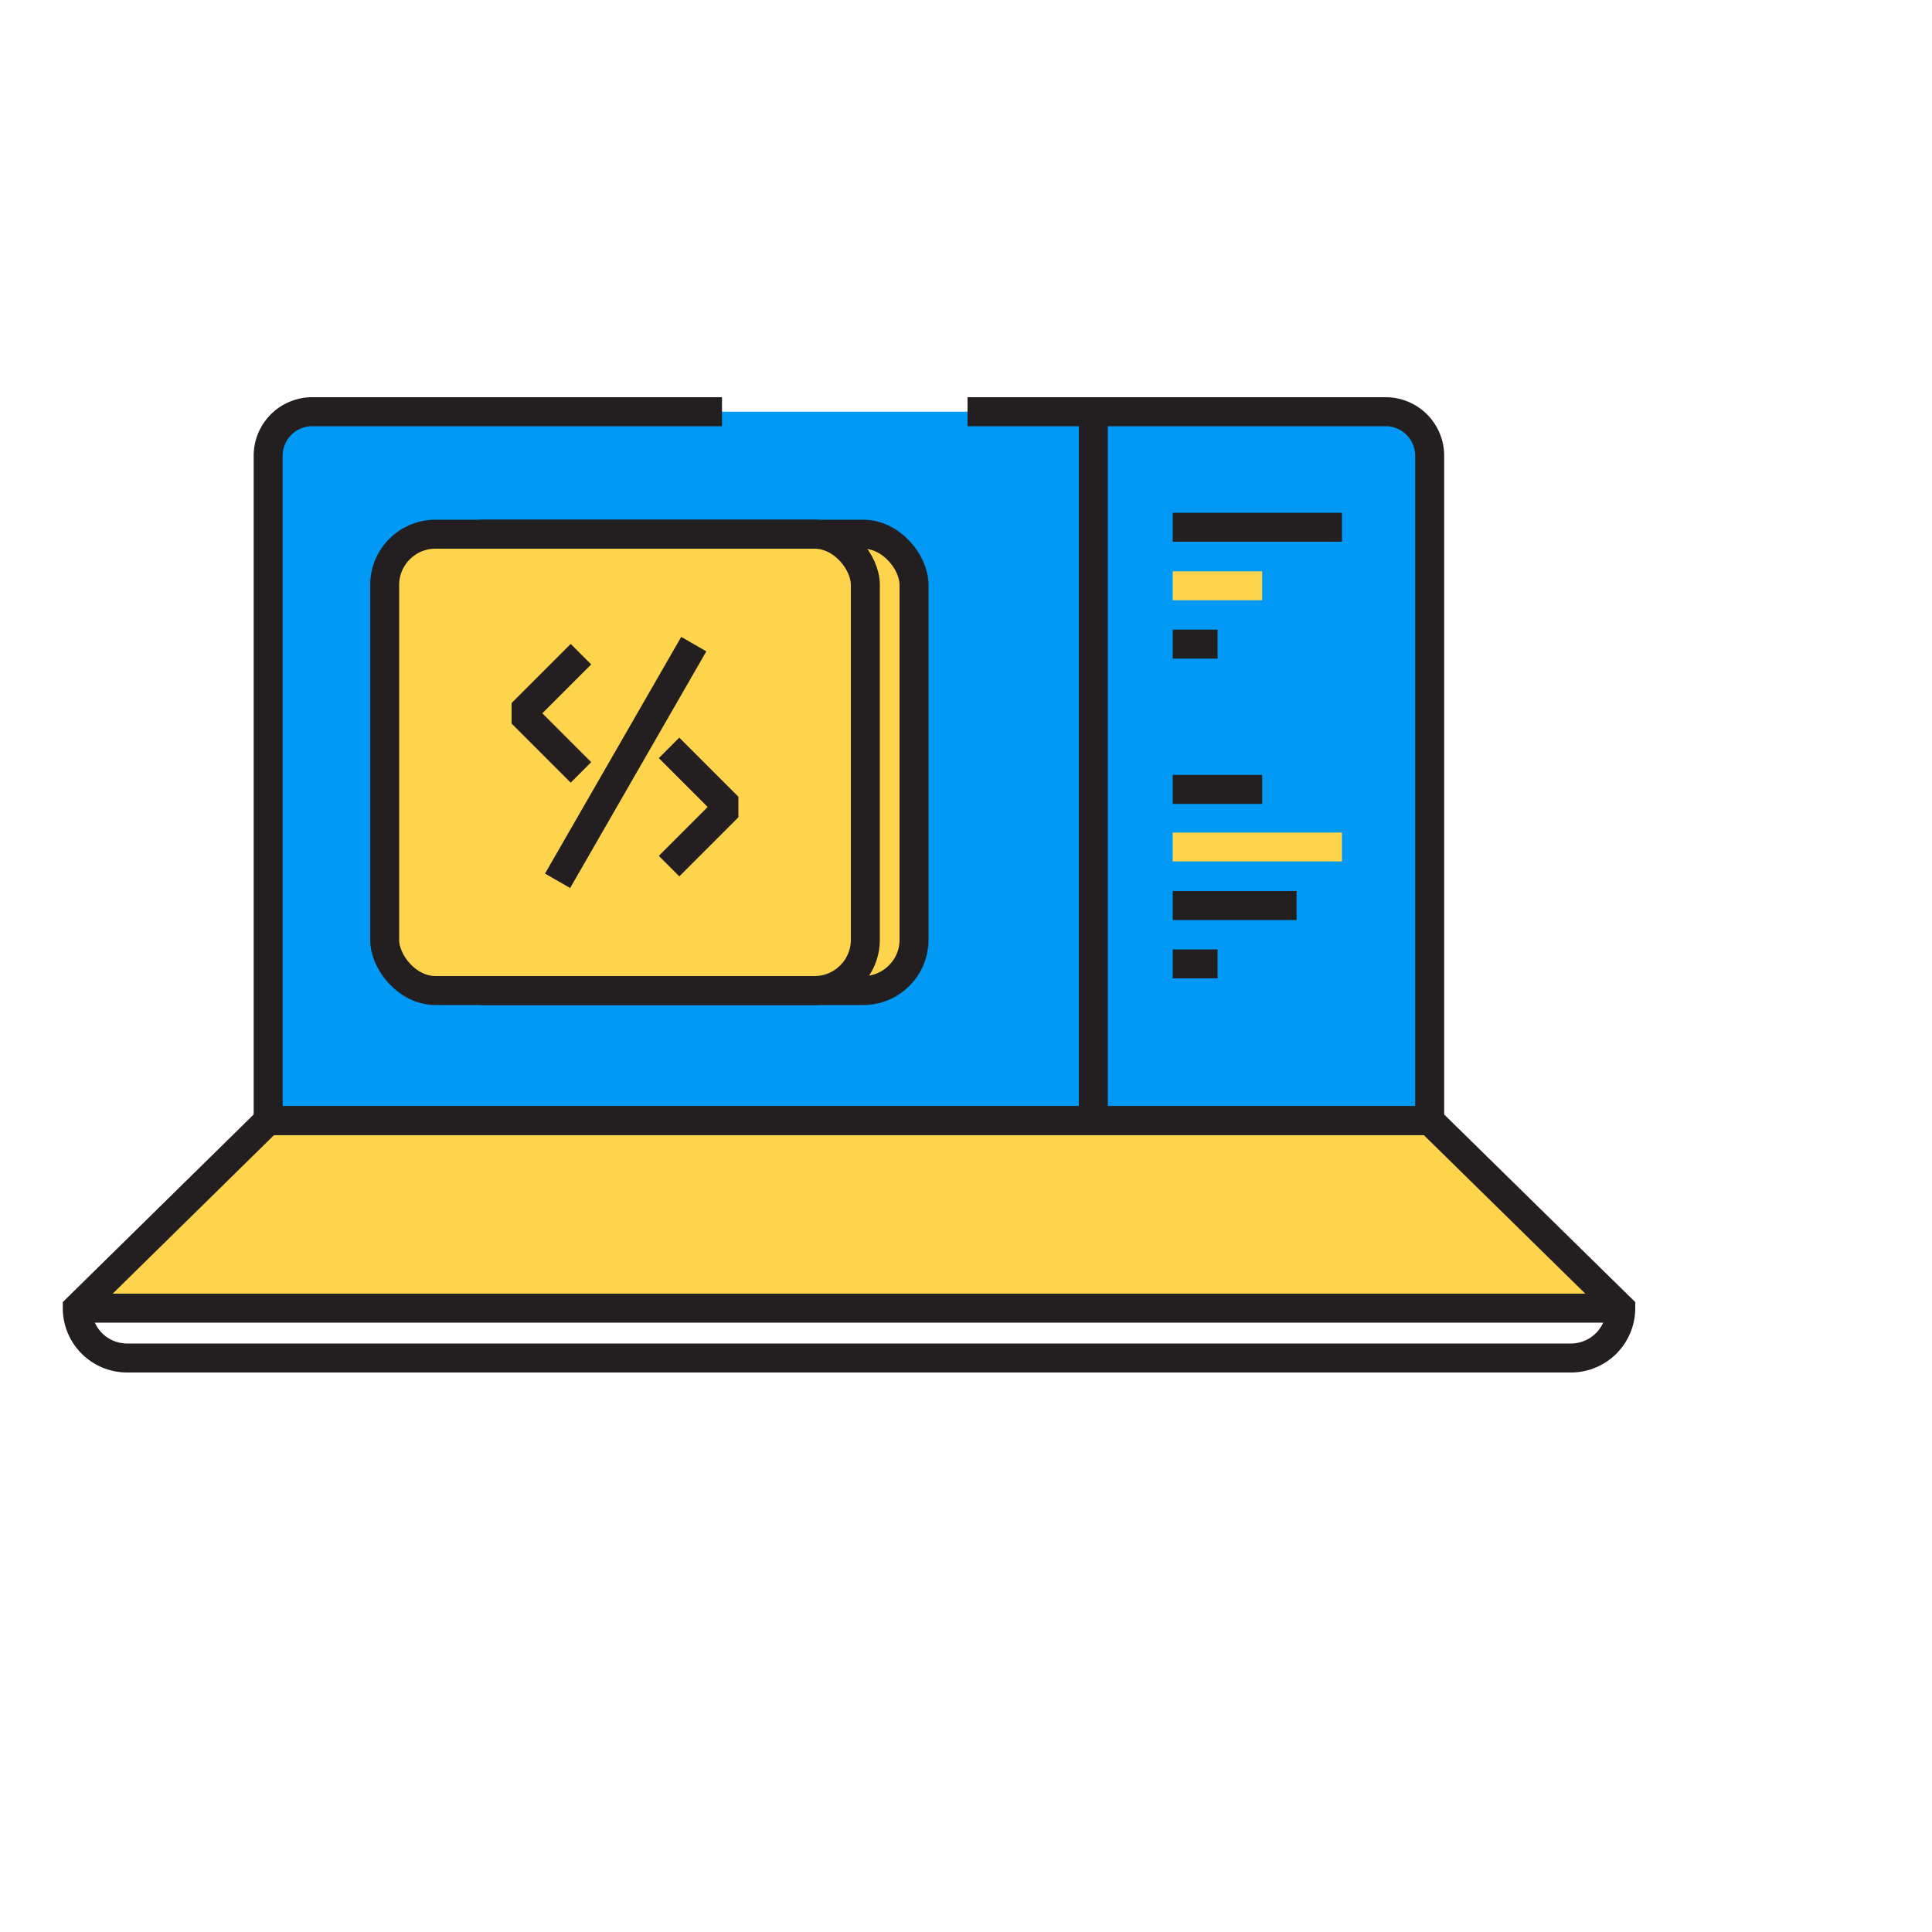 <svg xmlns="http://www.w3.org/2000/svg" viewBox="0 0 100 100" width="500" height="500" class="illustration"><defs><style>.cls-1{fill:#0099f5;}.cls-2,.cls-4,.cls-5{fill:#ffd44d;}.cls-3,.cls-6{fill:none;}.cls-3,.cls-4,.cls-6{stroke:#231f20;}.cls-3{stroke-miterlimit:10;}.cls-3,.cls-4,.cls-5,.cls-6{stroke-width:1.5px;}.cls-4,.cls-5,.cls-6{stroke-linejoin:bevel;}.cls-5{stroke:#ffd44d;}</style></defs><g id="Layer_2" data-name="Layer 2"><path class="cls-1" d="M16.18,21.31H71.73a2.3,2.3,0,0,1,2.3,2.3V58a0,0,0,0,1,0,0H13.88a0,0,0,0,1,0,0V23.61A2.3,2.3,0,0,1,16.18,21.31Z"></path><polygon class="cls-2" points="4.02 67.71 83.89 67.71 74.03 57.97 13.88 57.97 4.02 67.71"></polygon><path class="cls-3" d="M50.08,21.31H71.74A2.28,2.28,0,0,1,74,23.59V58H13.88V23.59a2.28,2.28,0,0,1,2.29-2.28h21.2"></path><line class="cls-3" x1="4.02" y1="67.71" x2="83.89" y2="67.71"></line><path class="cls-3" d="M83.89,67.71,74,58H13.88L4,67.71H4A2.58,2.58,0,0,0,6.6,70.29H81.31a2.58,2.58,0,0,0,2.58-2.58Z"></path><rect class="cls-4" x="22.43" y="27.65" width="24.88" height="23.62" rx="2.63"></rect><rect class="cls-4" x="19.91" y="27.65" width="24.88" height="23.62" rx="2.63"></rect><line class="cls-4" x1="56.59" y1="21.31" x2="56.59" y2="57.96"></line><line class="cls-4" x1="60.7" y1="27.29" x2="69.46" y2="27.29"></line><line class="cls-5" x1="60.7" y1="30.32" x2="65.33" y2="30.32"></line><line class="cls-4" x1="60.7" y1="33.34" x2="63.02" y2="33.34"></line><line class="cls-4" x1="60.7" y1="40.86" x2="65.33" y2="40.86"></line><line class="cls-5" x1="60.7" y1="43.84" x2="69.46" y2="43.84"></line><line class="cls-4" x1="60.7" y1="46.87" x2="67.11" y2="46.87"></line><line class="cls-4" x1="60.7" y1="49.89" x2="63.02" y2="49.89"></line><polyline class="cls-6" points="30.07 33.86 27.01 36.92 30.07 39.98"></polyline><polyline class="cls-6" points="34.63 44.83 37.69 41.77 34.63 38.71"></polyline><line class="cls-6" x1="35.91" y1="33.34" x2="28.86" y2="45.59"></line></g></svg>